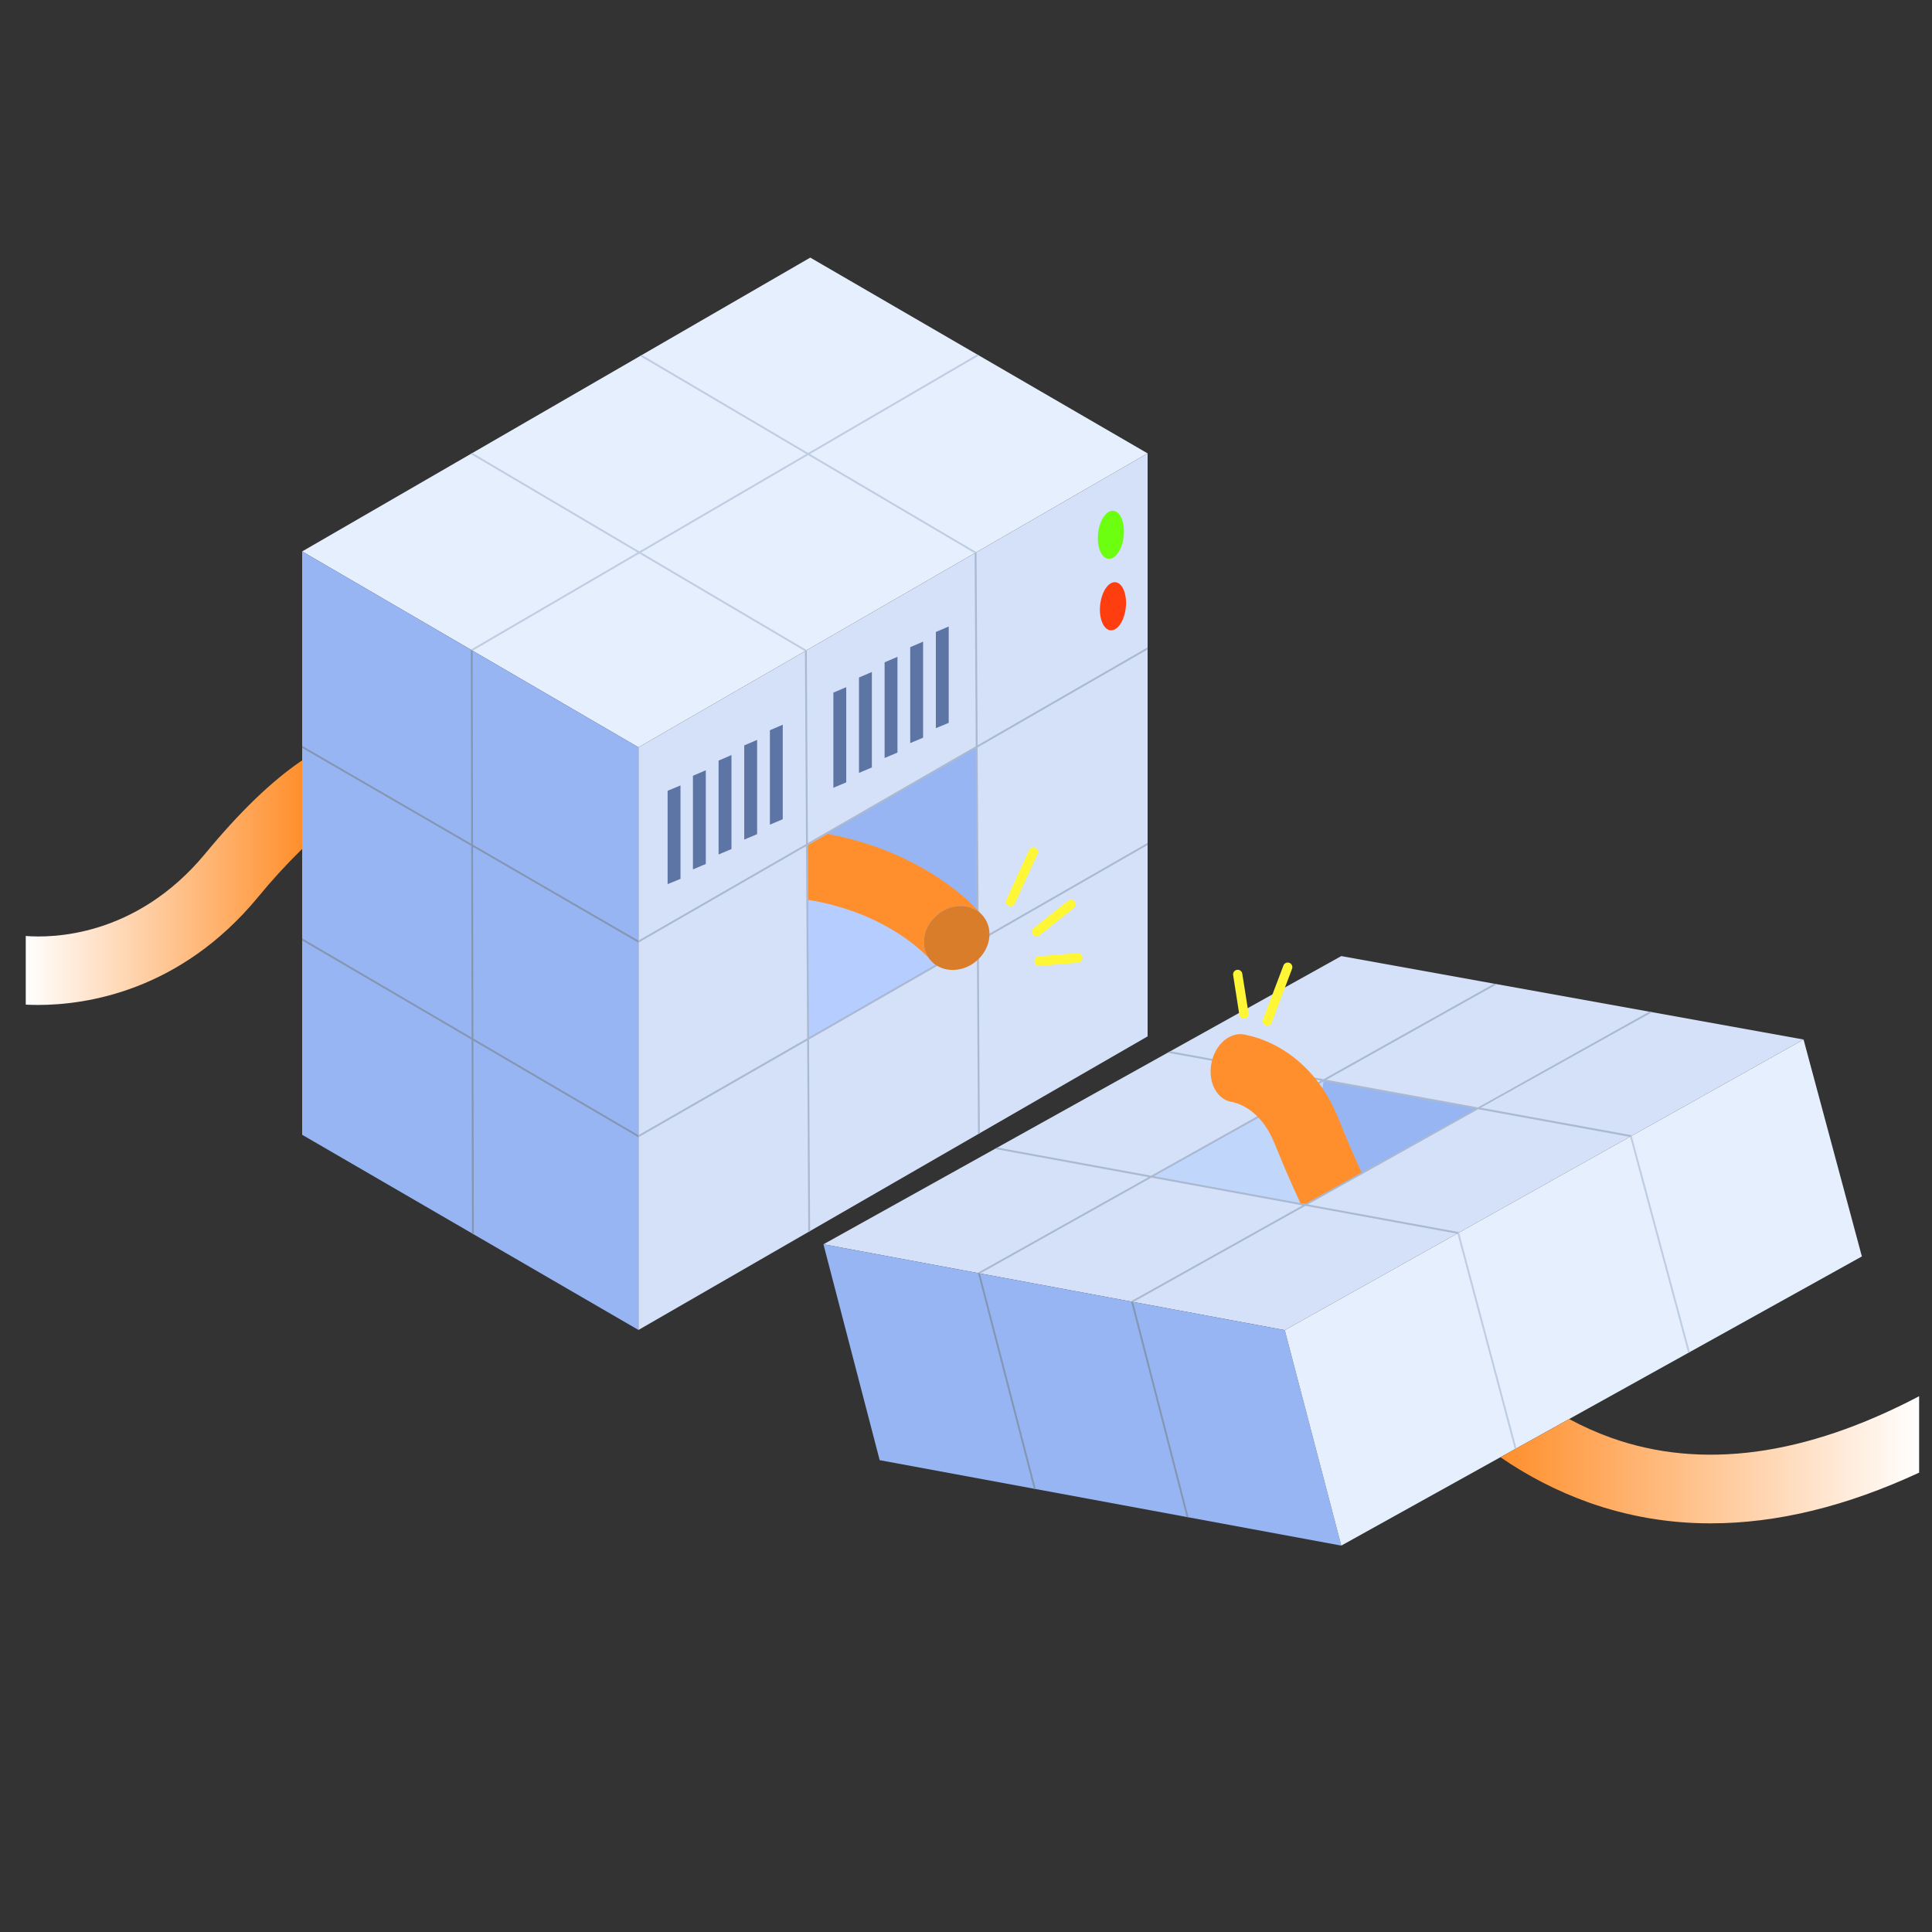 <?xml version="1.0" encoding="UTF-8"?>
<svg width="150px" height="150px" viewBox="0 0 150 150" version="1.1" xmlns="http://www.w3.org/2000/svg" xmlns:xlink="http://www.w3.org/1999/xlink">
    <rect x="0" y="0" width="150" height="150" fill="#333333" stroke="none"/>
    <title>15-图标/2提示/3D提示/蓝断网</title>
    <defs>
        <linearGradient x1="100%" y1="50.007%" x2="0%" y2="50.007%" id="linearGradient-1">
            <stop stop-color="#FFFFFF" offset="0%"></stop>
            <stop stop-color="#FF8F2C" offset="100%"></stop>
        </linearGradient>
        <linearGradient x1="-5.46607898e-14%" y1="49.996%" x2="100%" y2="49.996%" id="linearGradient-2">
            <stop stop-color="#FFFFFF" offset="0%"></stop>
            <stop stop-color="#FF8F2C" offset="100%"></stop>
        </linearGradient>
    </defs>
    <g id="平台icon231127" stroke="none" stroke-width="1" fill="none" fill-rule="evenodd">
        <g id="平台icon231128" transform="translate(-420, -728)">
            <g id="15-图标/2提示/3D提示/蓝断网" transform="translate(420, 728)">
                <rect id="_mockplus_fix_" x="0" y="0" width="150" height="150"></rect>
                <g id="网络中断">
                    <rect id="矩形备份-5" fill-opacity="0" fill="#EFE9DE" x="0" y="0" width="150" height="150"></rect>
                    <g transform="translate(2, 20)" fill-rule="nonzero">
                        <polygon id="路径" fill="#D4E1F8" points="138.028 60.708 124.687 68.183 124.525 68.273 111.281 75.692 111.281 75.693 111.119 75.784 107.428 77.851 102.785 80.451 97.751 83.272 86.005 81.087 85.818 81.052 74.114 78.874 73.928 78.839 61.932 76.606 75.23 69.205 75.428 69.096 88.658 61.732 88.856 61.621 102.136 54.23 113.997 56.372 114.218 56.412 114.219 56.412 126.048 58.546 126.05 58.546 126.271 58.586 126.272 58.586"></polygon>
                        <polygon id="路径" fill="#98B5F3" points="102.136 100 90.284 97.806 90.283 97.806 90.128 97.777 78.421 95.61 78.42 95.61 78.265 95.581 66.298 93.367 61.932 76.606 73.928 78.839 74.114 78.874 85.818 81.052 86.005 81.087 97.751 83.272"></polygon>
                        <polygon id="路径" fill="#E6EFFE" points="87.1 15.2 73.816 22.87 73.672 22.952 60.64 30.476 60.497 30.559 47.57 38.022 34.696 30.523 34.696 30.522 34.551 30.438 21.46 22.813 34.541 15.248 34.683 15.166 47.693 7.643 47.838 7.559 60.909 4.86113699e-16 73.863 7.519 74.007 7.601"></polygon>
                        <polygon id="路径" fill="#D4E1F8" points="87.1 15.2 87.1 60.465 74.073 67.977 73.931 68.059 60.897 75.574 60.754 75.656 47.57 83.258 47.57 38.022 60.497 30.559 60.64 30.476 73.672 22.952 73.816 22.87"></polygon>
                        <polygon id="路径" fill="#B6CDFF" points="73.913 53.096 60.734 60.657 60.666 49.855 60.639 45.593 72.791 52.46"></polygon>
                        <polygon id="路径" fill="#98B5F3" points="73.913 53.096 62.142 44.726 73.827 37.98 73.899 50.649 73.905 51.56"></polygon>
                        <polygon id="路径" fill="#98B5F3" points="47.57 38.022 47.57 83.258 34.788 75.84 34.644 75.756 21.46 68.104 21.46 22.813 34.551 30.438 34.696 30.522 34.696 30.523"></polygon>
                        <polygon id="路径" fill="#8396B2" points="47.57 53.027 34.726 45.587 34.696 30.522 34.551 30.438 34.582 45.504 21.46 37.903 21.46 38.069 34.582 45.67 34.612 60.55 21.46 52.851 21.46 53.02 34.614 60.718 34.644 75.756 34.788 75.84 34.757 60.802 47.534 68.281 47.57 68.301 47.57 68.134 34.757 60.635 34.727 45.754 47.57 53.192"></polygon>
                        <path d="M87.1,30.26 L73.902,37.861 L73.816,22.906 L73.816,22.866 L73.672,22.948 L73.758,37.94 L60.724,45.45 L60.639,30.517 L60.639,30.476 L60.495,30.559 L60.58,45.532 L60.58,45.532 L47.568,53.025 L47.568,53.191 L60.58,45.698 L60.665,60.616 L47.567,68.134 L47.567,68.301 L60.669,60.785 L60.754,75.66 L60.897,75.578 L60.813,60.703 L73.846,53.225 L73.931,68.059 L74.074,67.977 L73.988,53.135 L73.988,53.135 L87.1,45.607 L87.1,45.442 L73.988,52.968 L73.902,38.026 L87.1,30.425 L87.1,30.26 Z M60.811,60.533 L60.751,49.869 L60.724,45.614 L62.235,44.744 L73.756,38.11 L73.842,53.051 L60.811,60.533 Z" id="形状" fill="#AAB9D2"></path>
                        <polygon id="路径" fill="#BFCDE2" points="60.887 15.251 73.816 22.87 73.672 22.952 60.745 15.334 47.782 22.892 60.64 30.476 60.497 30.559 47.639 22.975 34.696 30.522 34.551 30.438 34.587 30.418 47.497 22.891 34.541 15.248 34.683 15.166 47.639 22.809 47.64 22.809 60.603 15.249 47.693 7.643 47.838 7.559 60.745 15.166 73.863 7.519 74.007 7.601"></polygon>
                        <polygon id="路径" fill="#C0D6FB" points="99.347 73.552 87.393 71.366 100.768 63.866"></polygon>
                        <polygon id="路径" fill="#98B5F3" points="99.347 73.552 112.774 66.059 100.768 63.866"></polygon>
                        <polygon id="路径" fill="#E6EFFE" points="142.556 77.549 129.198 84.969 129.07 85.04 119.831 90.172 115.738 92.445 115.609 92.517 114.493 93.137 102.136 100 97.751 83.272 102.785 80.451 107.428 77.851 111.119 75.784 111.281 75.693 111.281 75.692 124.525 68.273 124.687 68.183 138.028 60.708"></polygon>
                        <path d="M147,88.403 L147,94.335 C141.355,96.957 135.946,98.272 130.827,98.272 C127.587,98.281 124.369,97.73 121.317,96.642 C118.901,95.774 116.607,94.596 114.493,93.138 L115.609,92.518 L115.738,92.447 L119.831,90.173 C120.881,90.743 121.973,91.231 123.098,91.633 C130.117,94.135 138.154,93.048 147,88.403 Z" id="路径" fill="url(#linearGradient-1)"></path>
                        <polygon id="路径" fill="#8396B2" points="73.922 78.816 73.928 78.839 78.265 95.581 78.42 95.61 74.089 78.888"></polygon>
                        <polygon id="路径" fill="#8396B2" points="85.979 81.101 85.813 81.029 85.818 81.052 90.128 97.777 90.283 97.806"></polygon>
                        <polygon id="路径" fill="#BFCDE2" points="111.286 75.71 111.281 75.693 111.281 75.692 111.274 75.666 111.159 75.791 113.807 85.746 115.609 92.517 115.738 92.445 114.005 85.934"></polygon>
                        <polygon id="路径" fill="#BFCDE2" points="124.692 68.2 124.687 68.183 124.68 68.155 124.565 68.281 129.07 85.04 129.198 84.969"></polygon>
                        <path d="M126.271,58.586 L126.05,58.546 L126.05,58.546 L112.749,65.98 L112.749,65.98 L100.978,63.832 L114.225,56.412 L114.004,56.372 L100.757,63.791 L88.86,61.621 L88.662,61.732 L100.557,63.901 L87.372,71.281 L75.428,69.093 L75.23,69.202 L87.174,71.392 L73.967,78.788 L73.918,78.813 L74.084,78.885 L74.11,78.871 L87.39,71.432 L99.03,73.565 L99.129,73.584 L99.057,73.624 L85.857,81.001 L85.808,81.026 L85.975,81.098 L86.001,81.084 L99.119,73.75 L99.35,73.621 L99.35,73.621 L105.605,74.771 L111.113,75.778 L111.153,75.785 L111.268,75.66 L105.516,74.606 L99.545,73.512 L103.769,71.152 L112.767,66.119 L124.519,68.263 L124.56,68.263 L124.674,68.138 L112.963,66.003 L126.271,58.586 Z M103.714,71.028 L99.331,73.473 L99.331,73.473 L98.961,73.405 L87.594,71.32 L100.775,63.948 L100.775,63.948 L112.547,66.096 L103.714,71.028 Z" id="形状" fill="#AAB9D2"></path>
                        <path d="M103.714,71.028 L99.331,73.473 L99.331,73.473 L98.961,73.405 C98.154,71.68 97.57,70.262 97.188,69.336 C97.044,68.999 96.93,68.709 96.852,68.531 C95.77,66.075 94.037,65.639 93.734,65.58 L93.771,65.58 L93.771,65.571 C93.702,65.566 93.633,65.556 93.565,65.543 C92.438,65.31 91.763,63.961 92.06,62.513 C92.357,61.065 93.509,60.091 94.644,60.323 C94.689,60.333 94.732,60.346 94.775,60.359 C95.667,60.549 96.523,60.878 97.313,61.334 C99.219,62.421 100.741,64.165 101.717,66.38 C101.822,66.617 101.947,66.919 102.105,67.303 C102.448,68.161 102.982,69.461 103.714,71.028 Z" id="路径" fill="#FF8F2C"></path>
                        <path d="M21.46,39.033 L21.46,45.908 C20.241,47.102 19.088,48.363 18.006,49.684 C11.977,56.962 4.684,58.024 0.956,58.024 C0.604,58.024 0.284,58.015 -1.83603133e-16,57.999 L-1.83603133e-16,52.669 C1.949,52.827 8.521,52.804 13.925,46.287 C16.612,43.033 19.093,40.635 21.46,39.033 Z" id="路径" fill="url(#linearGradient-2)"></path>
                        <path d="M73.899,50.649 C74.146,50.906 74.3,51.08 74.361,51.166 C73.555,50.15 71.965,50.069 70.814,50.986 C69.7,51.874 69.403,53.371 70.116,54.387 C69.627,53.869 67.847,52.16 64.712,50.936 C63.433,50.441 62.105,50.082 60.751,49.865 L60.724,45.614 L62.235,44.744 C63.867,45.04 65.464,45.504 67.001,46.128 C70.729,47.65 72.972,49.681 73.899,50.649 Z" id="路径" fill="#FF8F2C"></path>
                        <path d="M74.836,51.656 L74.836,51.656 C74.813,51.617 74.786,51.58 74.756,51.546 L74.836,51.656 Z" id="路径" fill="#FF8F2C"></path>
                        <path d="M73.74,54.669 C72.591,55.586 70.999,55.506 70.191,54.489 C70.165,54.456 70.139,54.422 70.116,54.387 C69.399,53.371 69.7,51.874 70.814,50.986 C71.963,50.069 73.555,50.15 74.361,51.166 C74.366,51.171 74.369,51.176 74.373,51.182 C75.167,52.2 74.885,53.756 73.74,54.669 Z" id="路径" fill="#DA7D2B"></path>
                        <polygon id="路径" fill="#5D75A5" points="49.834 41.395 50.833 40.981 50.833 48.236 49.834 48.643"></polygon>
                        <polygon id="路径" fill="#5D75A5" points="51.8 40.231 52.799 39.802 52.799 47.078 51.8 47.499"></polygon>
                        <polygon id="路径" fill="#5D75A5" points="53.791 39.053 54.791 38.623 54.791 45.921 53.791 46.342"></polygon>
                        <polygon id="路径" fill="#5D75A5" points="55.782 37.874 56.782 37.444 56.782 44.763 55.782 45.184"></polygon>
                        <polygon id="路径" fill="#5D75A5" points="58.773 36.266 58.773 43.605 57.774 44.027 57.774 36.695"></polygon>
                        <polygon id="路径" fill="#5D75A5" points="62.702 33.777 63.701 33.35 63.701 40.743 62.702 41.162"></polygon>
                        <polygon id="路径" fill="#5D75A5" points="64.691 32.6 65.691 32.172 65.691 39.586 64.691 40.006"></polygon>
                        <polygon id="路径" fill="#5D75A5" points="66.68 31.423 67.679 30.995 67.679 38.429 66.68 38.85"></polygon>
                        <polygon id="路径" fill="#5D75A5" points="68.669 30.246 69.669 29.817 69.669 37.273 68.669 37.694"></polygon>
                        <polygon id="路径" fill="#5D75A5" points="71.658 28.642 71.658 36.12 70.659 36.537 70.659 29.066"></polygon>
                        <ellipse id="椭圆形" fill="#6DFF10" transform="translate(84.25, 21.523) rotate(-83.91) translate(-84.25, -21.523)" cx="84.25" cy="21.523" rx="1.876" ry="1"></ellipse>
                        <ellipse id="椭圆形" fill="#FF3E10" transform="translate(84.411, 27.069) rotate(-83.91) translate(-84.411, -27.069)" cx="84.411" cy="27.069" rx="1.876" ry="1"></ellipse>
                        <path d="M76.451,50.374 C76.402,50.373 76.353,50.362 76.308,50.341 C76.221,50.301 76.154,50.229 76.121,50.14 C76.088,50.05 76.091,49.951 76.131,49.865 L77.91,45.982 C77.998,45.812 78.204,45.742 78.378,45.821 C78.552,45.901 78.633,46.104 78.562,46.281 L76.783,50.164 C76.724,50.294 76.594,50.376 76.451,50.374 Z" id="路径" fill="#FFF735"></path>
                        <path d="M78.49,52.693 C78.337,52.694 78.201,52.597 78.15,52.452 C78.1,52.308 78.146,52.147 78.266,52.052 L80.933,49.927 C81.089,49.803 81.315,49.829 81.438,49.985 C81.561,50.141 81.535,50.367 81.38,50.49 L78.712,52.614 C78.649,52.665 78.571,52.693 78.49,52.693 Z" id="路径" fill="#FFF735"></path>
                        <path d="M78.691,54.997 C78.493,55.005 78.326,54.845 78.318,54.638 C78.31,54.432 78.464,54.258 78.662,54.25 L81.654,53.998 C81.852,53.981 82.026,54.135 82.042,54.341 C82.057,54.547 81.91,54.728 81.711,54.744 L78.72,54.997 L78.691,54.997 Z" id="路径" fill="#FFF735"></path>
                        <path d="M94.575,59.089 C94.399,59.089 94.249,58.96 94.222,58.786 L93.741,55.709 C93.71,55.512 93.844,55.328 94.04,55.297 C94.236,55.266 94.419,55.4 94.45,55.596 L94.936,58.674 C94.95,58.768 94.927,58.864 94.871,58.941 C94.815,59.018 94.731,59.07 94.637,59.085 L94.575,59.089 Z" id="路径" fill="#FFF735"></path>
                        <path d="M96.396,59.634 C96.278,59.635 96.167,59.577 96.1,59.48 C96.032,59.383 96.017,59.259 96.06,59.148 L97.639,54.978 C97.68,54.852 97.786,54.759 97.917,54.735 C98.047,54.712 98.18,54.762 98.262,54.866 C98.344,54.97 98.362,55.111 98.309,55.233 L96.73,59.403 C96.677,59.542 96.544,59.634 96.396,59.634 L96.396,59.634 Z" id="路径" fill="#FFF735"></path>
                        <line x1="34.551" y1="30.618" x2="35.55" y2="31.199" id="路径" fill="#8396B2"></line>
                    </g>
                </g>
            </g>
        </g>
    </g>
</svg>